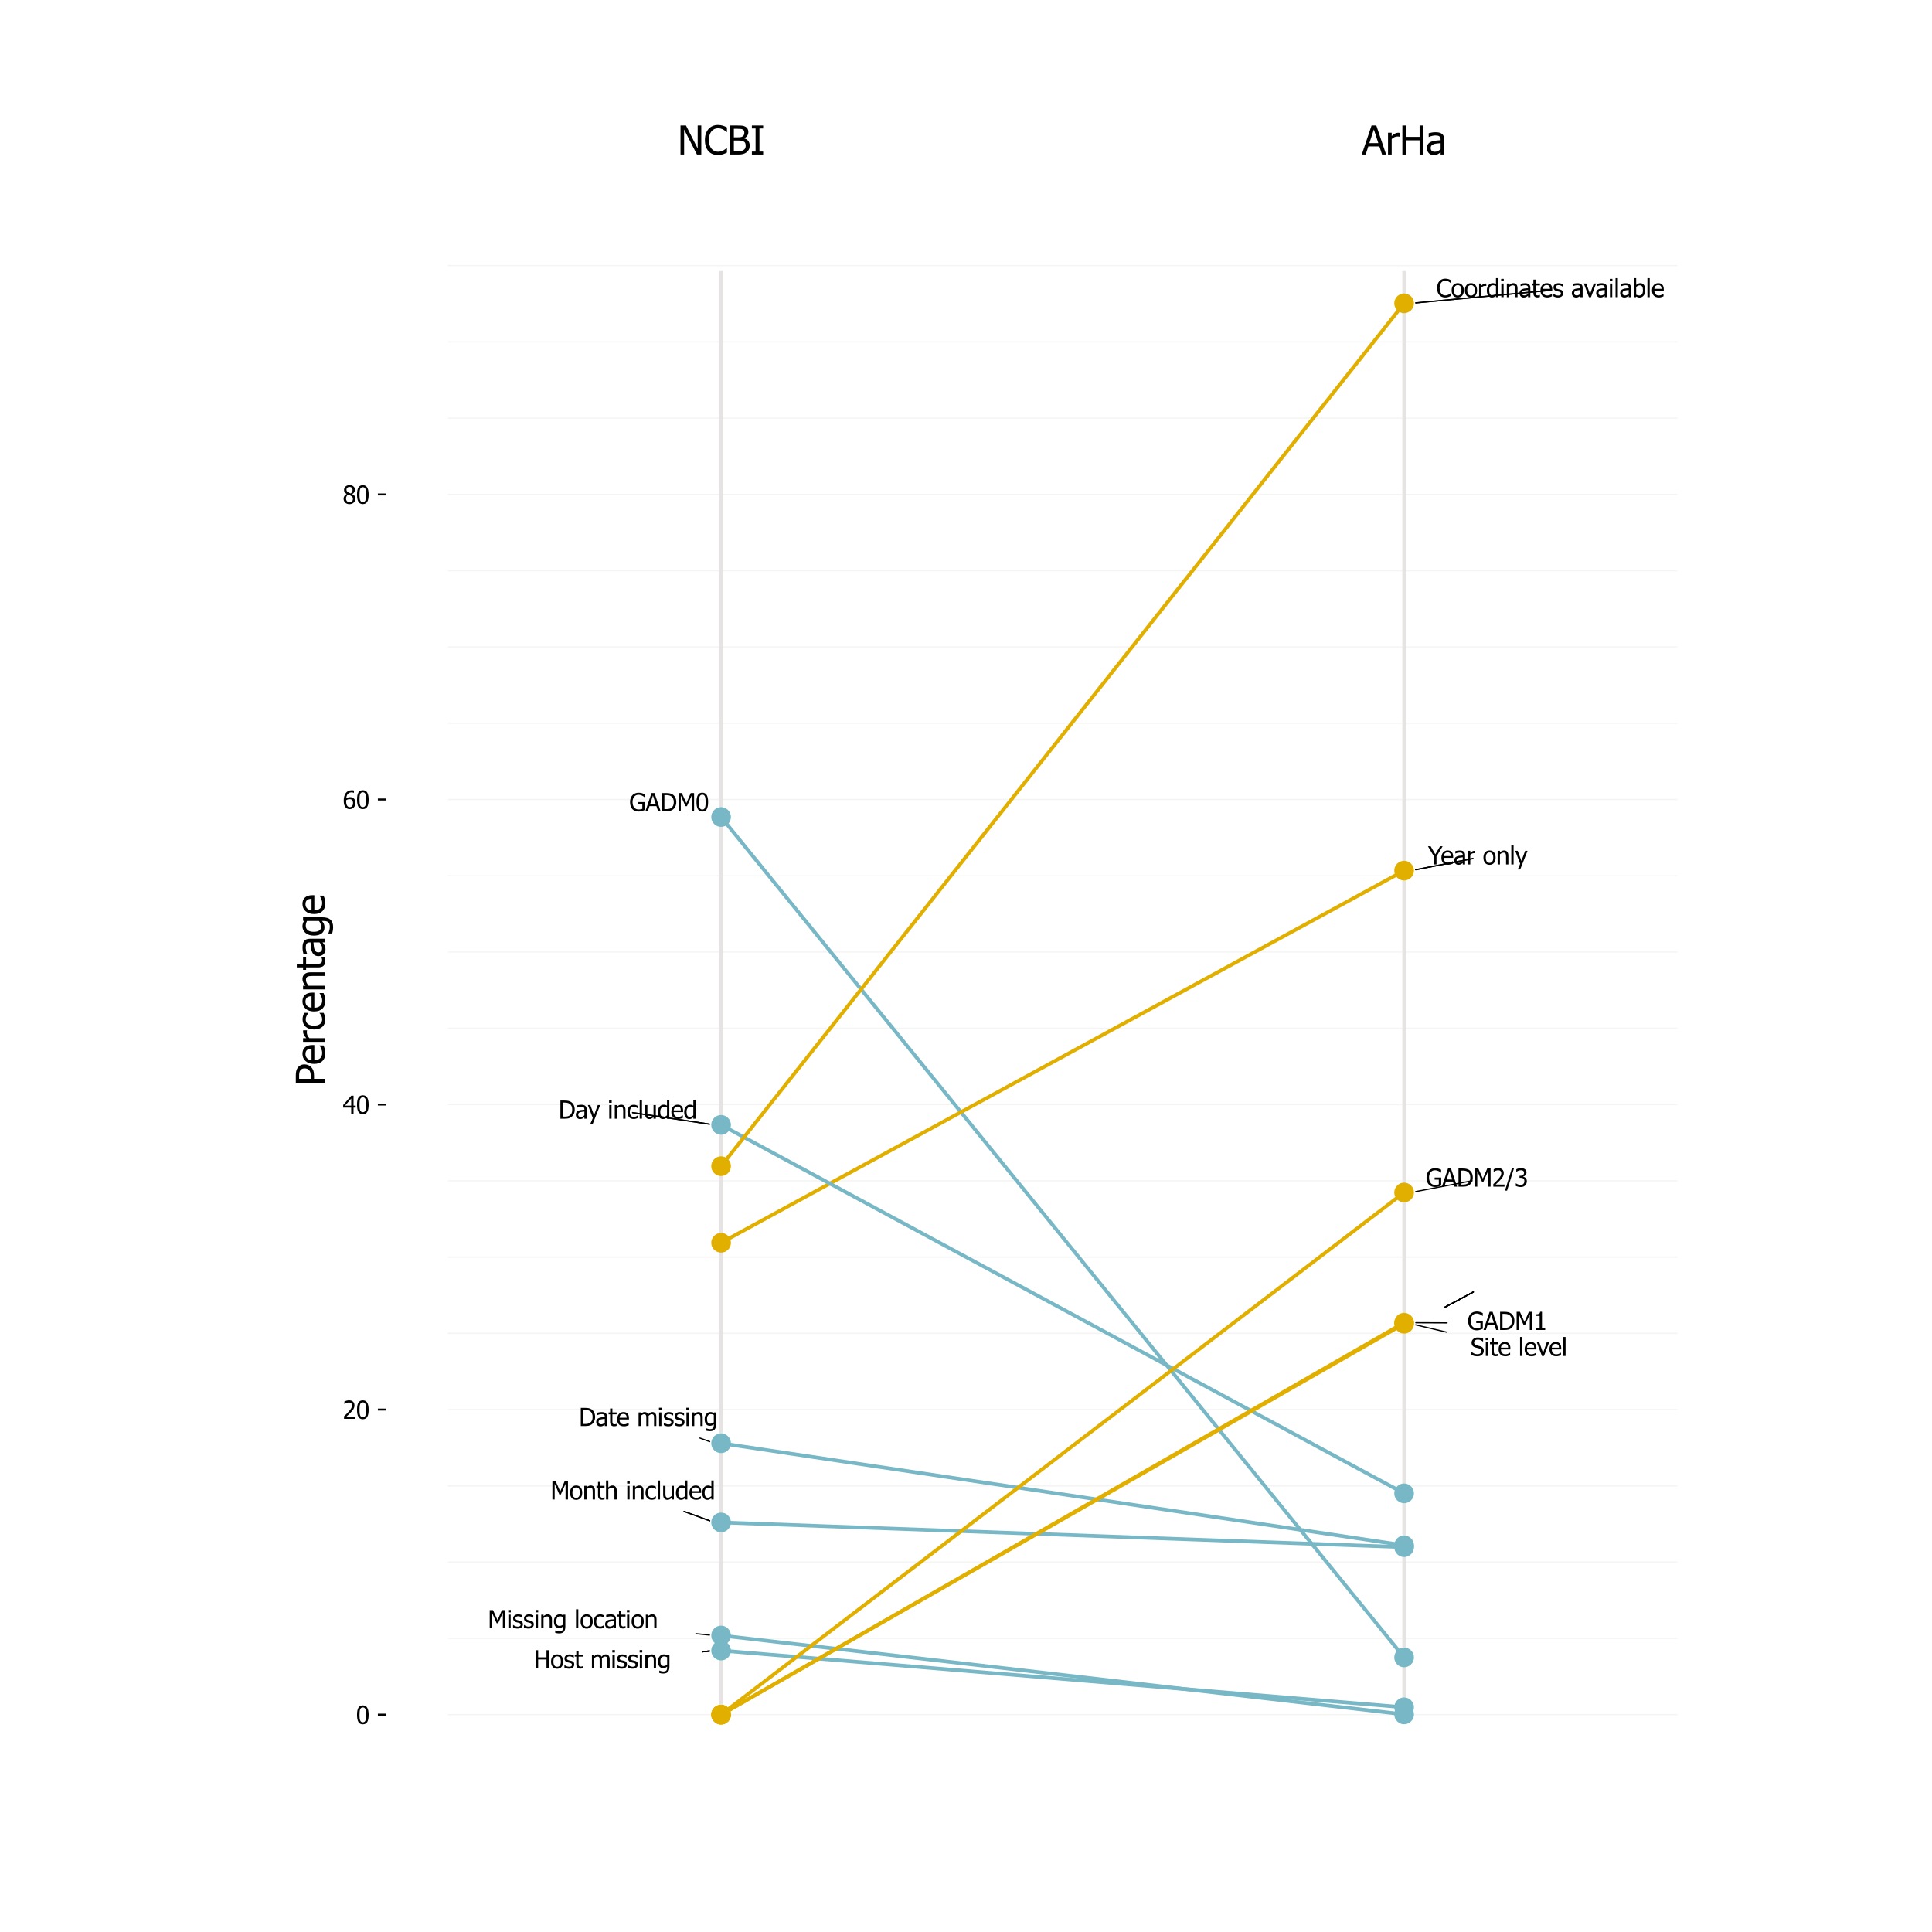 <?xml version="1.0" encoding="utf-8" standalone="no"?>
<!DOCTYPE svg PUBLIC "-//W3C//DTD SVG 1.1//EN"
  "http://www.w3.org/Graphics/SVG/1.1/DTD/svg11.dtd">
<svg xmlns:xlink="http://www.w3.org/1999/xlink" width="792pt" height="792pt" viewBox="0 0 792 792" xmlns="http://www.w3.org/2000/svg" version="1.1">
 <defs>
  <style type="text/css">*{stroke-linejoin: round; stroke-linecap: butt}</style>
 </defs>
 <g id="figure_1">
  <g id="patch_1">
   <path d="M 0 792 
L 792 792 
L 792 0 
L 0 0 
z
" style="fill: #ffffff"/>
  </g>
  <g id="axes_1">
   <g id="LineCollection_1">
    <path d="M 183.6 702.9 
L 687.6 702.9 
" clip-path="url(#p2bda3b31eb)" style="fill: none; stroke: #e5e4e2; stroke-opacity: 0.4; stroke-width: 0.5"/>
    <path d="M 183.6 671.637 
L 687.6 671.637 
" clip-path="url(#p2bda3b31eb)" style="fill: none; stroke: #e5e4e2; stroke-opacity: 0.4; stroke-width: 0.5"/>
    <path d="M 183.6 640.374 
L 687.6 640.374 
" clip-path="url(#p2bda3b31eb)" style="fill: none; stroke: #e5e4e2; stroke-opacity: 0.4; stroke-width: 0.5"/>
    <path d="M 183.6 609.111 
L 687.6 609.111 
" clip-path="url(#p2bda3b31eb)" style="fill: none; stroke: #e5e4e2; stroke-opacity: 0.4; stroke-width: 0.5"/>
    <path d="M 183.6 577.847 
L 687.6 577.847 
" clip-path="url(#p2bda3b31eb)" style="fill: none; stroke: #e5e4e2; stroke-opacity: 0.4; stroke-width: 0.5"/>
    <path d="M 183.6 546.584 
L 687.6 546.584 
" clip-path="url(#p2bda3b31eb)" style="fill: none; stroke: #e5e4e2; stroke-opacity: 0.4; stroke-width: 0.5"/>
    <path d="M 183.6 515.321 
L 687.6 515.321 
" clip-path="url(#p2bda3b31eb)" style="fill: none; stroke: #e5e4e2; stroke-opacity: 0.4; stroke-width: 0.5"/>
    <path d="M 183.6 484.058 
L 687.6 484.058 
" clip-path="url(#p2bda3b31eb)" style="fill: none; stroke: #e5e4e2; stroke-opacity: 0.4; stroke-width: 0.5"/>
    <path d="M 183.6 452.795 
L 687.6 452.795 
" clip-path="url(#p2bda3b31eb)" style="fill: none; stroke: #e5e4e2; stroke-opacity: 0.4; stroke-width: 0.5"/>
    <path d="M 183.6 421.532 
L 687.6 421.532 
" clip-path="url(#p2bda3b31eb)" style="fill: none; stroke: #e5e4e2; stroke-opacity: 0.4; stroke-width: 0.5"/>
    <path d="M 183.6 390.268 
L 687.6 390.268 
" clip-path="url(#p2bda3b31eb)" style="fill: none; stroke: #e5e4e2; stroke-opacity: 0.4; stroke-width: 0.5"/>
    <path d="M 183.6 359.005 
L 687.6 359.005 
" clip-path="url(#p2bda3b31eb)" style="fill: none; stroke: #e5e4e2; stroke-opacity: 0.4; stroke-width: 0.5"/>
    <path d="M 183.6 327.742 
L 687.6 327.742 
" clip-path="url(#p2bda3b31eb)" style="fill: none; stroke: #e5e4e2; stroke-opacity: 0.4; stroke-width: 0.5"/>
    <path d="M 183.6 296.479 
L 687.6 296.479 
" clip-path="url(#p2bda3b31eb)" style="fill: none; stroke: #e5e4e2; stroke-opacity: 0.4; stroke-width: 0.5"/>
    <path d="M 183.6 265.216 
L 687.6 265.216 
" clip-path="url(#p2bda3b31eb)" style="fill: none; stroke: #e5e4e2; stroke-opacity: 0.4; stroke-width: 0.5"/>
    <path d="M 183.6 233.953 
L 687.6 233.953 
" clip-path="url(#p2bda3b31eb)" style="fill: none; stroke: #e5e4e2; stroke-opacity: 0.4; stroke-width: 0.5"/>
    <path d="M 183.6 202.689 
L 687.6 202.689 
" clip-path="url(#p2bda3b31eb)" style="fill: none; stroke: #e5e4e2; stroke-opacity: 0.4; stroke-width: 0.5"/>
    <path d="M 183.6 171.426 
L 687.6 171.426 
" clip-path="url(#p2bda3b31eb)" style="fill: none; stroke: #e5e4e2; stroke-opacity: 0.4; stroke-width: 0.5"/>
    <path d="M 183.6 140.163 
L 687.6 140.163 
" clip-path="url(#p2bda3b31eb)" style="fill: none; stroke: #e5e4e2; stroke-opacity: 0.4; stroke-width: 0.5"/>
    <path d="M 183.6 108.9 
L 687.6 108.9 
" clip-path="url(#p2bda3b31eb)" style="fill: none; stroke: #e5e4e2; stroke-opacity: 0.4; stroke-width: 0.5"/>
   </g>
   <g id="line2d_1">
    <path d="M 295.6 699.93 
L 295.6 111.87 
" clip-path="url(#p2bda3b31eb)" style="fill: none; stroke: #e5e4e2; stroke-width: 1.5; stroke-linecap: square"/>
   </g>
   <g id="line2d_2">
    <path d="M 575.6 699.93 
L 575.6 111.87 
" clip-path="url(#p2bda3b31eb)" style="fill: none; stroke: #e5e4e2; stroke-width: 1.5; stroke-linecap: square"/>
   </g>
   <g id="patch_2">
    <path d="M 285.305 669.708 
Q 288.059 669.98 290.813 670.252 
" clip-path="url(#p2bda3b31eb)" style="fill: none; stroke: #000000; stroke-width: 0.5; stroke-linecap: round"/>
   </g>
   <g id="patch_3">
    <path d="M 286.939 589.526 
Q 288.929 590.246 290.92 590.966 
" clip-path="url(#p2bda3b31eb)" style="fill: none; stroke: #000000; stroke-width: 0.5; stroke-linecap: round"/>
   </g>
   <g id="patch_4">
    <path d="M 280.448 619.587 
Q 285.685 621.5 290.921 623.412 
" clip-path="url(#p2bda3b31eb)" style="fill: none; stroke: #000000; stroke-width: 0.5; stroke-linecap: round"/>
   </g>
   <g id="patch_5">
    <path d="M 280.448 619.587 
Q 285.685 621.5 290.921 623.412 
" clip-path="url(#p2bda3b31eb)" style="fill: none; stroke: #000000; stroke-width: 0.5; stroke-linecap: round"/>
   </g>
   <g id="patch_6">
    <path d="M 259.322 456.099 
Q 275.074 458.466 290.826 460.833 
" clip-path="url(#p2bda3b31eb)" style="fill: none; stroke: #000000; stroke-width: 0.5; stroke-linecap: round"/>
   </g>
   <g id="patch_7">
    <path d="M 259.322 456.099 
Q 275.074 458.466 290.826 460.833 
" clip-path="url(#p2bda3b31eb)" style="fill: none; stroke: #000000; stroke-width: 0.5; stroke-linecap: round"/>
   </g>
   <g id="patch_8">
    <path d="M 287.964 677.113 
Q 289.388 676.971 290.812 676.83 
" clip-path="url(#p2bda3b31eb)" style="fill: none; stroke: #000000; stroke-width: 0.5; stroke-linecap: round"/>
   </g>
   <g id="patch_9">
    <path d="M 287.964 677.113 
Q 289.388 676.971 290.812 676.83 
" clip-path="url(#p2bda3b31eb)" style="fill: none; stroke: #000000; stroke-width: 0.5; stroke-linecap: round"/>
   </g>
   <g id="patch_10">
    <path d="M 287.964 677.113 
Q 289.388 676.971 290.812 676.83 
" clip-path="url(#p2bda3b31eb)" style="fill: none; stroke: #000000; stroke-width: 0.5; stroke-linecap: round"/>
   </g>
   <g id="patch_11">
    <path d="M 287.964 677.113 
Q 289.388 676.971 290.812 676.83 
" clip-path="url(#p2bda3b31eb)" style="fill: none; stroke: #000000; stroke-width: 0.5; stroke-linecap: round"/>
   </g>
   <g id="patch_12">
    <path d="M 603.953 529.646 
Q 598.193 532.727 592.433 535.809 
" clip-path="url(#p2bda3b31eb)" style="fill: none; stroke: #000000; stroke-width: 0.5; stroke-linecap: round"/>
   </g>
   <g id="patch_13">
    <path d="M 603.953 529.646 
Q 598.193 532.727 592.433 535.809 
" clip-path="url(#p2bda3b31eb)" style="fill: none; stroke: #000000; stroke-width: 0.5; stroke-linecap: round"/>
   </g>
   <g id="patch_14">
    <path d="M 603.953 529.646 
Q 598.193 532.727 592.433 535.809 
" clip-path="url(#p2bda3b31eb)" style="fill: none; stroke: #000000; stroke-width: 0.5; stroke-linecap: round"/>
   </g>
   <g id="patch_15">
    <path d="M 603.953 529.646 
Q 598.193 532.727 592.433 535.809 
" clip-path="url(#p2bda3b31eb)" style="fill: none; stroke: #000000; stroke-width: 0.5; stroke-linecap: round"/>
   </g>
   <g id="patch_16">
    <path d="M 603.804 351.958 
Q 592.083 354.24 580.363 356.522 
" clip-path="url(#p2bda3b31eb)" style="fill: none; stroke: #000000; stroke-width: 0.5; stroke-linecap: round"/>
   </g>
   <g id="patch_17">
    <path d="M 603.804 351.958 
Q 592.083 354.24 580.363 356.522 
" clip-path="url(#p2bda3b31eb)" style="fill: none; stroke: #000000; stroke-width: 0.5; stroke-linecap: round"/>
   </g>
   <g id="patch_18">
    <path d="M 633.502 119.202 
Q 606.948 121.68 580.394 124.158 
" clip-path="url(#p2bda3b31eb)" style="fill: none; stroke: #000000; stroke-width: 0.5; stroke-linecap: round"/>
   </g>
   <g id="patch_19">
    <path d="M 633.502 119.202 
Q 606.948 121.68 580.394 124.158 
" clip-path="url(#p2bda3b31eb)" style="fill: none; stroke: #000000; stroke-width: 0.5; stroke-linecap: round"/>
   </g>
   <g id="patch_20">
    <path d="M 603.449 484.04 
Q 591.908 486.255 580.366 488.47 
" clip-path="url(#p2bda3b31eb)" style="fill: none; stroke: #000000; stroke-width: 0.5; stroke-linecap: round"/>
   </g>
   <g id="patch_21">
    <path d="M 593.203 542.297 
Q 586.801 542.266 580.399 542.236 
" clip-path="url(#p2bda3b31eb)" style="fill: none; stroke: #000000; stroke-width: 0.5; stroke-linecap: round"/>
   </g>
   <g id="patch_22">
    <path d="M 593.114 546.124 
Q 586.729 544.62 580.343 543.115 
" clip-path="url(#p2bda3b31eb)" style="fill: none; stroke: #000000; stroke-width: 0.5; stroke-linecap: round"/>
   </g>
   <g id="matplotlib.axis_1"/>
   <g id="matplotlib.axis_2">
    <g id="ytick_1">
     <g id="line2d_3">
      <defs>
       <path id="mecb2e64d7b" d="M 0 0 
L -3.5 0 
" style="stroke: #000000; stroke-width: 0.8"/>
      </defs>
      <g>
       <use xlink:href="#mecb2e64d7b" x="158.4" y="702.9" style="stroke: #000000; stroke-width: 0.8"/>
      </g>
     </g>
     <g id="text_1">
      <!-- 0 -->
      <g transform="translate(145.941 706.699) scale(0.1 -0.1)">
       <defs>
        <path id="Tahoma-30" d="M 3234 2328 
Q 3234 1075 2870 489 
Q 2506 -97 1747 -97 
Q 978 -97 618 500 
Q 259 1097 259 2322 
Q 259 3581 623 4164 
Q 988 4747 1747 4747 
Q 2516 4747 2875 4144 
Q 3234 3541 3234 2328 
z
M 2434 909 
Q 2525 1141 2562 1494 
Q 2600 1847 2600 2328 
Q 2600 2806 2562 3159 
Q 2525 3513 2431 3747 
Q 2338 3984 2173 4107 
Q 2009 4231 1747 4231 
Q 1488 4231 1320 4107 
Q 1153 3984 1056 3741 
Q 963 3503 928 3140 
Q 894 2778 894 2322 
Q 894 1834 923 1506 
Q 953 1178 1053 919 
Q 1144 678 1311 548 
Q 1478 419 1747 419 
Q 2006 419 2173 542 
Q 2341 666 2434 909 
z
" transform="scale(0.016)"/>
       </defs>
       <use xlink:href="#Tahoma-30"/>
      </g>
     </g>
    </g>
    <g id="ytick_2">
     <g id="line2d_4">
      <g>
       <use xlink:href="#mecb2e64d7b" x="158.4" y="577.847" style="stroke: #000000; stroke-width: 0.8"/>
      </g>
     </g>
     <g id="text_2">
      <!-- 20 -->
      <g transform="translate(140.481 581.647) scale(0.1 -0.1)">
       <defs>
        <path id="Tahoma-32" d="M 3213 0 
L 341 0 
L 341 653 
Q 650 947 925 1215 
Q 1200 1484 1463 1775 
Q 1994 2359 2187 2711 
Q 2381 3063 2381 3438 
Q 2381 3631 2320 3778 
Q 2259 3925 2153 4022 
Q 2044 4116 1900 4162 
Q 1756 4209 1584 4209 
Q 1419 4209 1248 4167 
Q 1078 4125 922 4063 
Q 791 4009 669 3934 
Q 547 3859 472 3806 
L 438 3806 
L 438 4469 
Q 631 4566 976 4658 
Q 1322 4750 1631 4750 
Q 2281 4750 2650 4404 
Q 3019 4059 3019 3469 
Q 3019 3197 2955 2965 
Q 2891 2734 2778 2538 
Q 2663 2334 2500 2134 
Q 2338 1934 2156 1741 
Q 1863 1422 1502 1078 
Q 1141 734 925 534 
L 3213 534 
L 3213 0 
z
" transform="scale(0.016)"/>
       </defs>
       <use xlink:href="#Tahoma-32"/>
       <use xlink:href="#Tahoma-30" x="54.59"/>
      </g>
     </g>
    </g>
    <g id="ytick_3">
     <g id="line2d_5">
      <g>
       <use xlink:href="#mecb2e64d7b" x="158.4" y="452.795" style="stroke: #000000; stroke-width: 0.8"/>
      </g>
     </g>
     <g id="text_3">
      <!-- 40 -->
      <g transform="translate(140.481 456.594) scale(0.1 -0.1)">
       <defs>
        <path id="Tahoma-34" d="M 3334 1600 
L 2781 1600 
L 2781 0 
L 2181 0 
L 2181 1600 
L 125 1600 
L 125 2256 
L 2206 4653 
L 2781 4653 
L 2781 2100 
L 3334 2100 
L 3334 1600 
z
M 2181 2100 
L 2181 3919 
L 613 2100 
L 2181 2100 
z
" transform="scale(0.016)"/>
       </defs>
       <use xlink:href="#Tahoma-34"/>
       <use xlink:href="#Tahoma-30" x="54.59"/>
      </g>
     </g>
    </g>
    <g id="ytick_4">
     <g id="line2d_6">
      <g>
       <use xlink:href="#mecb2e64d7b" x="158.4" y="327.742" style="stroke: #000000; stroke-width: 0.8"/>
      </g>
     </g>
     <g id="text_4">
      <!-- 60 -->
      <g transform="translate(140.481 331.541) scale(0.1 -0.1)">
       <defs>
        <path id="Tahoma-36" d="M 3284 1509 
Q 3284 1150 3165 847 
Q 3047 544 2847 341 
Q 2638 125 2378 14 
Q 2119 -97 1806 -97 
Q 1491 -97 1233 9 
Q 975 116 778 325 
Q 538 578 402 1001 
Q 266 1425 266 2044 
Q 266 2650 391 3139 
Q 516 3628 775 3991 
Q 1028 4344 1428 4542 
Q 1828 4741 2353 4741 
Q 2509 4741 2643 4725 
Q 2778 4709 2881 4675 
L 2881 4078 
L 2853 4078 
Q 2769 4125 2609 4164 
Q 2450 4203 2269 4203 
Q 1688 4203 1330 3811 
Q 972 3419 906 2647 
Q 1128 2803 1362 2887 
Q 1597 2972 1875 2972 
Q 2147 2972 2351 2917 
Q 2556 2863 2778 2697 
Q 3034 2503 3159 2206 
Q 3284 1909 3284 1509 
z
M 2650 1484 
Q 2650 1772 2575 1965 
Q 2500 2159 2331 2297 
Q 2209 2397 2054 2428 
Q 1900 2459 1738 2459 
Q 1519 2459 1312 2393 
Q 1106 2328 906 2203 
Q 900 2134 897 2070 
Q 894 2006 894 1909 
Q 894 1425 989 1128 
Q 1084 831 1225 678 
Q 1359 531 1501 472 
Q 1644 413 1809 413 
Q 2184 413 2417 681 
Q 2650 950 2650 1484 
z
" transform="scale(0.016)"/>
       </defs>
       <use xlink:href="#Tahoma-36"/>
       <use xlink:href="#Tahoma-30" x="54.59"/>
      </g>
     </g>
    </g>
    <g id="ytick_5">
     <g id="line2d_7">
      <g>
       <use xlink:href="#mecb2e64d7b" x="158.4" y="202.689" style="stroke: #000000; stroke-width: 0.8"/>
      </g>
     </g>
     <g id="text_5">
      <!-- 80 -->
      <g transform="translate(140.481 206.489) scale(0.1 -0.1)">
       <defs>
        <path id="Tahoma-38" d="M 2534 3569 
Q 2534 3881 2325 4090 
Q 2116 4300 1744 4300 
Q 1403 4300 1186 4112 
Q 969 3925 969 3606 
Q 969 3375 1080 3215 
Q 1191 3056 1413 2928 
Q 1509 2875 1707 2781 
Q 1906 2688 2069 2634 
Q 2341 2844 2437 3064 
Q 2534 3284 2534 3569 
z
M 2622 1238 
Q 2622 1525 2509 1694 
Q 2397 1863 2075 2038 
Q 1969 2097 1792 2165 
Q 1616 2234 1394 2328 
Q 1134 2156 996 1904 
Q 859 1653 859 1331 
Q 859 909 1114 634 
Q 1369 359 1753 359 
Q 2147 359 2384 595 
Q 2622 831 2622 1238 
z
M 1747 -106 
Q 1400 -106 1115 -3 
Q 831 100 631 294 
Q 434 481 332 739 
Q 231 997 231 1284 
Q 231 1663 432 1980 
Q 634 2297 1019 2484 
L 1019 2503 
Q 675 2703 509 2940 
Q 344 3178 344 3534 
Q 344 4059 741 4409 
Q 1138 4759 1747 4759 
Q 2381 4759 2764 4426 
Q 3147 4094 3147 3575 
Q 3147 3263 2964 2956 
Q 2781 2650 2438 2478 
L 2438 2459 
Q 2844 2269 3053 1997 
Q 3263 1725 3263 1297 
Q 3263 700 2830 297 
Q 2397 -106 1747 -106 
z
" transform="scale(0.016)"/>
       </defs>
       <use xlink:href="#Tahoma-38"/>
       <use xlink:href="#Tahoma-30" x="54.59"/>
      </g>
     </g>
    </g>
    <g id="text_6">
     <!-- Percentage -->
     <g transform="translate(133.176 445.056) rotate(-90) scale(0.16 -0.16)">
      <defs>
       <path id="Tahoma-50" d="M 3409 3250 
Q 3409 2947 3301 2676 
Q 3194 2406 3003 2216 
Q 2763 1978 2438 1856 
Q 2113 1734 1616 1734 
L 1091 1734 
L 1091 0 
L 472 0 
L 472 4653 
L 1641 4653 
Q 2053 4653 2343 4584 
Q 2634 4516 2856 4363 
Q 3116 4184 3262 3911 
Q 3409 3638 3409 3250 
z
M 2766 3234 
Q 2766 3475 2683 3653 
Q 2600 3831 2431 3944 
Q 2284 4041 2089 4081 
Q 1894 4122 1603 4122 
L 1091 4122 
L 1091 2263 
L 1513 2263 
Q 1888 2263 2119 2323 
Q 2350 2384 2503 2541 
Q 2641 2681 2703 2847 
Q 2766 3013 2766 3234 
z
" transform="scale(0.016)"/>
       <path id="Tahoma-65" d="M 1941 -81 
Q 1106 -81 645 389 
Q 184 859 184 1725 
Q 184 2578 631 3083 
Q 1078 3588 1800 3588 
Q 2125 3588 2375 3494 
Q 2625 3400 2813 3200 
Q 3000 3000 3100 2711 
Q 3200 2422 3200 2003 
L 3200 1684 
L 781 1684 
Q 781 1075 1087 753 
Q 1394 431 1934 431 
Q 2128 431 2314 475 
Q 2500 519 2650 588 
Q 2809 659 2918 726 
Q 3028 794 3100 853 
L 3134 853 
L 3134 213 
Q 3031 172 2878 111 
Q 2725 50 2603 16 
Q 2431 -31 2292 -56 
Q 2153 -81 1941 -81 
z
M 2628 2134 
Q 2622 2372 2572 2544 
Q 2522 2716 2428 2834 
Q 2325 2966 2164 3034 
Q 2003 3103 1766 3103 
Q 1531 3103 1367 3033 
Q 1203 2963 1069 2828 
Q 938 2691 869 2523 
Q 800 2356 781 2134 
L 2628 2134 
z
" transform="scale(0.016)"/>
       <path id="Tahoma-72" d="M 2275 2859 
L 2244 2859 
Q 2178 2878 2104 2883 
Q 2031 2888 1928 2888 
Q 1691 2888 1456 2784 
Q 1222 2681 1013 2478 
L 1013 0 
L 425 0 
L 425 3491 
L 1013 3491 
L 1013 2972 
Q 1334 3256 1573 3373 
Q 1813 3491 2038 3491 
Q 2128 3491 2173 3486 
Q 2219 3481 2275 3472 
L 2275 2859 
z
" transform="scale(0.016)"/>
       <path id="Tahoma-63" d="M 1813 -78 
Q 1453 -78 1153 33 
Q 853 144 638 369 
Q 422 594 303 936 
Q 184 1278 184 1741 
Q 184 2200 307 2534 
Q 431 2869 638 3097 
Q 844 3325 1151 3448 
Q 1459 3572 1813 3572 
Q 2100 3572 2367 3490 
Q 2634 3409 2844 3303 
L 2844 2644 
L 2809 2644 
Q 2747 2697 2648 2765 
Q 2550 2834 2409 2906 
Q 2288 2969 2122 3016 
Q 1956 3063 1803 3063 
Q 1347 3063 1070 2717 
Q 794 2372 794 1741 
Q 794 1122 1061 776 
Q 1328 431 1803 431 
Q 2091 431 2350 550 
Q 2609 669 2809 856 
L 2844 856 
L 2844 197 
Q 2756 156 2625 98 
Q 2494 41 2388 13 
Q 2238 -31 2119 -54 
Q 2000 -78 1813 -78 
z
" transform="scale(0.016)"/>
       <path id="Tahoma-6e" d="M 3169 0 
L 2581 0 
L 2581 1988 
Q 2581 2228 2557 2436 
Q 2534 2644 2469 2769 
Q 2397 2900 2269 2964 
Q 2141 3028 1919 3028 
Q 1700 3028 1467 2911 
Q 1234 2794 1013 2606 
L 1013 0 
L 425 0 
L 425 3491 
L 1013 3491 
L 1013 3103 
Q 1275 3338 1531 3463 
Q 1788 3588 2072 3588 
Q 2588 3588 2878 3248 
Q 3169 2909 3169 2266 
L 3169 0 
z
" transform="scale(0.016)"/>
       <path id="Tahoma-74" d="M 1481 -69 
Q 1000 -69 731 204 
Q 463 478 463 1069 
L 463 3003 
L 66 3003 
L 66 3491 
L 463 3491 
L 463 4494 
L 1050 4494 
L 1050 3491 
L 2131 3491 
L 2131 3003 
L 1050 3003 
L 1050 1344 
Q 1050 1078 1059 934 
Q 1069 791 1131 666 
Q 1184 556 1303 501 
Q 1422 447 1625 447 
Q 1769 447 1903 489 
Q 2038 531 2097 559 
L 2131 559 
L 2131 31 
Q 1966 -16 1795 -42 
Q 1625 -69 1481 -69 
z
" transform="scale(0.016)"/>
       <path id="Tahoma-61" d="M 2375 859 
L 2375 1828 
Q 2166 1809 1845 1776 
Q 1525 1744 1328 1684 
Q 1094 1613 941 1464 
Q 788 1316 788 1050 
Q 788 750 956 597 
Q 1125 444 1450 444 
Q 1728 444 1953 564 
Q 2178 684 2375 859 
z
M 2375 372 
Q 2303 319 2183 223 
Q 2063 128 1950 72 
Q 1794 -9 1648 -53 
Q 1503 -97 1241 -97 
Q 1025 -97 831 -15 
Q 638 66 491 213 
Q 350 356 265 567 
Q 181 778 181 1013 
Q 181 1375 334 1629 
Q 488 1884 819 2034 
Q 1113 2169 1513 2220 
Q 1913 2272 2375 2297 
L 2375 2409 
Q 2375 2616 2312 2742 
Q 2250 2869 2138 2938 
Q 2025 3009 1862 3032 
Q 1700 3056 1528 3056 
Q 1325 3056 1050 2995 
Q 775 2934 500 2819 
L 466 2819 
L 466 3416 
Q 628 3463 931 3519 
Q 1234 3575 1531 3575 
Q 1891 3575 2137 3519 
Q 2384 3463 2581 3316 
Q 2772 3172 2865 2944 
Q 2959 2716 2959 2388 
L 2959 0 
L 2375 0 
L 2375 372 
z
" transform="scale(0.016)"/>
       <path id="Tahoma-67" d="M 2525 947 
L 2525 2863 
Q 2306 2969 2120 3014 
Q 1934 3059 1750 3059 
Q 1303 3059 1047 2731 
Q 791 2403 791 1791 
Q 791 1209 986 906 
Q 1181 603 1619 603 
Q 1847 603 2089 693 
Q 2331 784 2525 947 
z
M 550 -559 
Q 609 -584 725 -626 
Q 841 -669 988 -706 
Q 1150 -747 1287 -772 
Q 1425 -797 1588 -797 
Q 1859 -797 2048 -725 
Q 2238 -653 2344 -525 
Q 2444 -397 2484 -228 
Q 2525 -59 2525 156 
L 2525 463 
Q 2288 256 2059 157 
Q 1831 59 1488 59 
Q 891 59 537 503 
Q 184 947 184 1778 
Q 184 2213 306 2548 
Q 428 2884 634 3119 
Q 831 3344 1100 3466 
Q 1369 3588 1656 3588 
Q 1928 3588 2126 3523 
Q 2325 3459 2525 3341 
L 2559 3491 
L 3113 3491 
L 3113 397 
Q 3113 -491 2725 -906 
Q 2338 -1322 1541 -1322 
Q 1284 -1322 1017 -1281 
Q 750 -1241 519 -1172 
L 519 -559 
L 550 -559 
z
" transform="scale(0.016)"/>
      </defs>
      <use xlink:href="#Tahoma-50"/>
      <use xlink:href="#Tahoma-65" x="52.877"/>
      <use xlink:href="#Tahoma-72" x="105.514"/>
      <use xlink:href="#Tahoma-63" x="141.049"/>
      <use xlink:href="#Tahoma-65" x="187.191"/>
      <use xlink:href="#Tahoma-6e" x="239.828"/>
      <use xlink:href="#Tahoma-74" x="295.59"/>
      <use xlink:href="#Tahoma-61" x="329.037"/>
      <use xlink:href="#Tahoma-67" x="381.527"/>
      <use xlink:href="#Tahoma-65" x="436.801"/>
     </g>
    </g>
   </g>
   <g id="line2d_8">
    <path d="M 295.6 670.449 
L 575.6 702.794 
" clip-path="url(#p2bda3b31eb)" style="fill: none; stroke: #78b7c5; stroke-width: 1.5; stroke-linecap: square"/>
   </g>
   <g id="line2d_9">
    <path d="M 295.6 334.933 
L 575.6 679.44 
" clip-path="url(#p2bda3b31eb)" style="fill: none; stroke: #78b7c5; stroke-width: 1.5; stroke-linecap: square"/>
   </g>
   <g id="line2d_10">
    <path d="M 295.6 591.647 
L 575.6 633.483 
" clip-path="url(#p2bda3b31eb)" style="fill: none; stroke: #78b7c5; stroke-width: 1.5; stroke-linecap: square"/>
   </g>
   <g id="line2d_11">
    <path d="M 295.6 624.098 
L 575.6 634.24 
" clip-path="url(#p2bda3b31eb)" style="fill: none; stroke: #78b7c5; stroke-width: 1.5; stroke-linecap: square"/>
   </g>
   <g id="line2d_12">
    <path d="M 295.6 509.462 
L 575.6 356.904 
" clip-path="url(#p2bda3b31eb)" style="fill: none; stroke: #e1af00; stroke-width: 1.5; stroke-linecap: square"/>
   </g>
   <g id="line2d_13">
    <path d="M 295.6 461.129 
L 575.6 612.181 
" clip-path="url(#p2bda3b31eb)" style="fill: none; stroke: #78b7c5; stroke-width: 1.5; stroke-linecap: square"/>
   </g>
   <g id="line2d_14">
    <path d="M 295.6 478.055 
L 575.6 124.344 
" clip-path="url(#p2bda3b31eb)" style="fill: none; stroke: #e1af00; stroke-width: 1.5; stroke-linecap: square"/>
   </g>
   <g id="line2d_15">
    <path d="M 295.6 676.633 
L 575.6 699.886 
" clip-path="url(#p2bda3b31eb)" style="fill: none; stroke: #78b7c5; stroke-width: 1.5; stroke-linecap: square"/>
   </g>
   <g id="line2d_16">
    <path d="M 295.6 702.9 
L 575.6 488.847 
" clip-path="url(#p2bda3b31eb)" style="fill: none; stroke: #e1af00; stroke-width: 1.5; stroke-linecap: square"/>
   </g>
   <g id="line2d_17">
    <path d="M 295.6 702.9 
L 575.6 542.226 
" clip-path="url(#p2bda3b31eb)" style="fill: none; stroke: #e1af00; stroke-width: 1.5; stroke-linecap: square"/>
   </g>
   <g id="line2d_18">
    <path d="M 295.6 702.9 
L 575.6 542.658 
" clip-path="url(#p2bda3b31eb)" style="fill: none; stroke: #e1af00; stroke-width: 1.5; stroke-linecap: square"/>
   </g>
   <g id="text_7">
    <!-- Missing location -->
    <g transform="translate(199.994 667.484) scale(0.1 -0.1)">
     <defs>
      <path id="Tahoma-4d" d="M 4459 0 
L 3841 0 
L 3841 4009 
L 2628 1281 
L 2253 1281 
L 1050 4009 
L 1050 0 
L 472 0 
L 472 4653 
L 1316 4653 
L 2478 2063 
L 3600 4653 
L 4459 4653 
L 4459 0 
z
" transform="scale(0.016)"/>
      <path id="Tahoma-69" d="M 1025 0 
L 438 0 
L 438 3491 
L 1025 3491 
L 1025 0 
z
M 1066 4075 
L 397 4075 
L 397 4684 
L 1066 4684 
L 1066 4075 
z
" transform="scale(0.016)"/>
      <path id="Tahoma-73" d="M 1369 -84 
Q 1019 -84 714 9 
Q 409 103 209 209 
L 209 869 
L 241 869 
Q 316 809 417 737 
Q 519 666 688 588 
Q 838 519 1017 466 
Q 1197 413 1391 413 
Q 1531 413 1690 445 
Q 1850 478 1928 528 
Q 2038 600 2086 681 
Q 2134 763 2134 925 
Q 2134 1134 2020 1240 
Q 1906 1347 1616 1419 
Q 1503 1447 1322 1484 
Q 1141 1522 988 1566 
Q 588 1681 406 1923 
Q 225 2166 225 2509 
Q 225 2981 581 3278 
Q 938 3575 1528 3575 
Q 1819 3575 2112 3503 
Q 2406 3431 2606 3322 
L 2606 2694 
L 2575 2694 
Q 2350 2872 2073 2975 
Q 1797 3078 1516 3078 
Q 1225 3078 1025 2956 
Q 825 2834 825 2588 
Q 825 2369 944 2261 
Q 1063 2153 1325 2084 
Q 1456 2050 1617 2017 
Q 1778 1984 1956 1941 
Q 2344 1844 2539 1619 
Q 2734 1394 2734 1006 
Q 2734 781 2645 579 
Q 2556 378 2384 234 
Q 2197 78 1961 -3 
Q 1725 -84 1369 -84 
z
" transform="scale(0.016)"/>
      <path id="Tahoma-20" transform="scale(0.016)"/>
      <path id="Tahoma-6c" d="M 1025 0 
L 438 0 
L 438 4863 
L 1025 4863 
L 1025 0 
z
" transform="scale(0.016)"/>
      <path id="Tahoma-6f" d="M 3297 1744 
Q 3297 863 2872 383 
Q 2447 -97 1741 -97 
Q 1013 -97 595 398 
Q 178 894 178 1744 
Q 178 2619 608 3103 
Q 1038 3588 1741 3588 
Q 2447 3588 2872 3105 
Q 3297 2622 3297 1744 
z
M 2691 1744 
Q 2691 2422 2444 2751 
Q 2197 3081 1741 3081 
Q 1281 3081 1032 2751 
Q 784 2422 784 1744 
Q 784 1088 1032 748 
Q 1281 409 1741 409 
Q 2194 409 2442 742 
Q 2691 1075 2691 1744 
z
" transform="scale(0.016)"/>
     </defs>
     <use xlink:href="#Tahoma-4d"/>
     <use xlink:href="#Tahoma-69" x="77.051"/>
     <use xlink:href="#Tahoma-73" x="99.902"/>
     <use xlink:href="#Tahoma-73" x="144.531"/>
     <use xlink:href="#Tahoma-69" x="189.16"/>
     <use xlink:href="#Tahoma-6e" x="212.012"/>
     <use xlink:href="#Tahoma-67" x="267.773"/>
     <use xlink:href="#Tahoma-20" x="323.047"/>
     <use xlink:href="#Tahoma-6c" x="354.297"/>
     <use xlink:href="#Tahoma-6f" x="377.148"/>
     <use xlink:href="#Tahoma-63" x="431.445"/>
     <use xlink:href="#Tahoma-61" x="477.588"/>
     <use xlink:href="#Tahoma-74" x="530.078"/>
     <use xlink:href="#Tahoma-69" x="563.525"/>
     <use xlink:href="#Tahoma-6f" x="586.377"/>
     <use xlink:href="#Tahoma-6e" x="640.674"/>
    </g>
   </g>
   <g id="text_8">
    <!-- GADM0 -->
    <g transform="translate(257.946 332.542) scale(0.1 -0.1)">
     <defs>
      <path id="Tahoma-47" d="M 2419 -91 
Q 1925 -91 1515 59 
Q 1106 209 813 516 
Q 519 825 362 1281 
Q 206 1738 206 2331 
Q 206 2894 364 3339 
Q 522 3784 816 4100 
Q 1100 4406 1515 4572 
Q 1931 4738 2425 4738 
Q 2659 4738 2875 4703 
Q 3091 4669 3288 4609 
Q 3444 4563 3636 4480 
Q 3828 4397 3947 4338 
L 3947 3591 
L 3894 3591 
Q 3778 3694 3654 3786 
Q 3531 3878 3306 3984 
Q 3119 4078 2875 4140 
Q 2631 4203 2350 4203 
Q 1678 4203 1264 3697 
Q 850 3191 850 2350 
Q 850 1881 959 1531 
Q 1069 1181 1275 938 
Q 1475 697 1758 570 
Q 2041 444 2394 444 
Q 2656 444 2915 481 
Q 3175 519 3353 594 
L 3353 1797 
L 2278 1797 
L 2278 2341 
L 3966 2341 
L 3966 309 
Q 3847 256 3648 175 
Q 3450 94 3278 47 
Q 3050 -22 2865 -56 
Q 2681 -91 2419 -91 
z
" transform="scale(0.016)"/>
      <path id="Tahoma-41" d="M -31 0 
L 1538 4653 
L 2300 4653 
L 3869 0 
L 3216 0 
L 2794 1300 
L 1016 1300 
L 594 0 
L -31 0 
z
M 2622 1828 
L 1903 4022 
L 1188 1828 
L 2622 1828 
z
" transform="scale(0.016)"/>
      <path id="Tahoma-44" d="M 4141 2322 
Q 4141 1684 3883 1171 
Q 3625 659 3191 372 
Q 2838 150 2473 75 
Q 2109 0 1544 0 
L 472 0 
L 472 4653 
L 1531 4653 
Q 2188 4653 2561 4554 
Q 2934 4456 3197 4284 
Q 3647 3988 3894 3495 
Q 4141 3003 4141 2322 
z
M 3497 2331 
Q 3497 2869 3319 3248 
Q 3141 3628 2791 3841 
Q 2544 3991 2262 4056 
Q 1981 4122 1563 4122 
L 1091 4122 
L 1091 531 
L 1563 531 
Q 1975 531 2284 597 
Q 2594 663 2850 841 
Q 3172 1059 3334 1423 
Q 3497 1788 3497 2331 
z
" transform="scale(0.016)"/>
     </defs>
     <use xlink:href="#Tahoma-47"/>
     <use xlink:href="#Tahoma-41" x="66.748"/>
     <use xlink:href="#Tahoma-44" x="126.709"/>
     <use xlink:href="#Tahoma-4d" x="194.531"/>
     <use xlink:href="#Tahoma-30" x="271.582"/>
    </g>
   </g>
   <g id="text_9">
    <!-- Date missing -->
    <g transform="translate(237.334 584.585) scale(0.1 -0.1)">
     <defs>
      <path id="Tahoma-6d" d="M 4388 0 
L 4388 2019 
Q 4388 2259 4369 2464 
Q 4350 2669 4291 2784 
Q 4228 2909 4112 2968 
Q 3997 3028 3800 3028 
Q 3619 3028 3411 2917 
Q 3203 2806 2981 2597 
Q 2984 2544 2989 2470 
Q 2994 2397 2994 2297 
L 2994 0 
L 2406 0 
L 2406 2019 
Q 2406 2259 2387 2464 
Q 2369 2669 2309 2784 
Q 2247 2909 2131 2968 
Q 2016 3028 1819 3028 
Q 1628 3028 1418 2909 
Q 1209 2791 1013 2606 
L 1013 0 
L 425 0 
L 425 3491 
L 1013 3491 
L 1013 3103 
Q 1244 3334 1470 3461 
Q 1697 3588 1969 3588 
Q 2278 3588 2517 3447 
Q 2756 3306 2881 2984 
Q 3147 3281 3400 3434 
Q 3653 3588 3950 3588 
Q 4175 3588 4359 3517 
Q 4544 3447 4681 3291 
Q 4822 3131 4898 2893 
Q 4975 2656 4975 2297 
L 4975 0 
L 4388 0 
z
" transform="scale(0.016)"/>
     </defs>
     <use xlink:href="#Tahoma-44"/>
     <use xlink:href="#Tahoma-61" x="67.822"/>
     <use xlink:href="#Tahoma-74" x="120.312"/>
     <use xlink:href="#Tahoma-65" x="153.76"/>
     <use xlink:href="#Tahoma-20" x="206.396"/>
     <use xlink:href="#Tahoma-6d" x="237.646"/>
     <use xlink:href="#Tahoma-69" x="321.631"/>
     <use xlink:href="#Tahoma-73" x="344.482"/>
     <use xlink:href="#Tahoma-73" x="389.111"/>
     <use xlink:href="#Tahoma-69" x="433.74"/>
     <use xlink:href="#Tahoma-6e" x="456.592"/>
     <use xlink:href="#Tahoma-67" x="512.354"/>
    </g>
   </g>
   <g id="text_10">
    <!-- Month included -->
    <g transform="translate(225.695 614.695) scale(0.1 -0.1)">
     <defs>
      <path id="Tahoma-68" d="M 3169 0 
L 2581 0 
L 2581 1988 
Q 2581 2228 2557 2436 
Q 2534 2644 2469 2769 
Q 2397 2900 2269 2964 
Q 2141 3028 1919 3028 
Q 1700 3028 1467 2911 
Q 1234 2794 1013 2606 
L 1013 0 
L 425 0 
L 425 4863 
L 1013 4863 
L 1013 3103 
Q 1275 3338 1531 3463 
Q 1788 3588 2072 3588 
Q 2588 3588 2878 3248 
Q 3169 2909 3169 2266 
L 3169 0 
z
" transform="scale(0.016)"/>
      <path id="Tahoma-75" d="M 3144 0 
L 2556 0 
L 2556 388 
Q 2284 150 2040 26 
Q 1797 -97 1497 -97 
Q 1269 -97 1067 -22 
Q 866 53 716 216 
Q 566 378 483 625 
Q 400 872 400 1225 
L 400 3491 
L 988 3491 
L 988 1503 
Q 988 1225 1008 1042 
Q 1028 859 1100 722 
Q 1172 588 1295 525 
Q 1419 463 1650 463 
Q 1866 463 2109 584 
Q 2353 706 2556 884 
L 2556 3491 
L 3144 3491 
L 3144 0 
z
" transform="scale(0.016)"/>
      <path id="Tahoma-64" d="M 3113 0 
L 2525 0 
L 2525 356 
Q 2388 241 2288 166 
Q 2188 91 2053 28 
Q 1928 -31 1793 -64 
Q 1659 -97 1481 -97 
Q 1197 -97 955 22 
Q 713 141 544 369 
Q 372 600 278 939 
Q 184 1278 184 1719 
Q 184 2178 303 2514 
Q 422 2850 631 3100 
Q 822 3328 1092 3458 
Q 1363 3588 1659 3588 
Q 1922 3588 2115 3530 
Q 2309 3472 2525 3350 
L 2525 4863 
L 3113 4863 
L 3113 0 
z
M 2525 850 
L 2525 2863 
Q 2306 2969 2132 3009 
Q 1959 3050 1756 3050 
Q 1303 3050 1047 2711 
Q 791 2372 791 1731 
Q 791 1116 987 789 
Q 1184 463 1619 463 
Q 1850 463 2084 567 
Q 2319 672 2525 850 
z
" transform="scale(0.016)"/>
     </defs>
     <use xlink:href="#Tahoma-4d"/>
     <use xlink:href="#Tahoma-6f" x="77.051"/>
     <use xlink:href="#Tahoma-6e" x="131.348"/>
     <use xlink:href="#Tahoma-74" x="187.109"/>
     <use xlink:href="#Tahoma-68" x="220.557"/>
     <use xlink:href="#Tahoma-20" x="276.318"/>
     <use xlink:href="#Tahoma-69" x="307.568"/>
     <use xlink:href="#Tahoma-6e" x="330.42"/>
     <use xlink:href="#Tahoma-63" x="386.182"/>
     <use xlink:href="#Tahoma-6c" x="432.324"/>
     <use xlink:href="#Tahoma-75" x="455.176"/>
     <use xlink:href="#Tahoma-64" x="510.938"/>
     <use xlink:href="#Tahoma-65" x="566.211"/>
     <use xlink:href="#Tahoma-64" x="618.848"/>
    </g>
   </g>
   <g id="text_11">
    <!-- Year only -->
    <g transform="translate(585.426 354.369) scale(0.1 -0.1)">
     <defs>
      <path id="Tahoma-59" d="M 3728 4653 
L 2156 2059 
L 2156 0 
L 1538 0 
L 1538 1994 
L -34 4653 
L 653 4653 
L 1853 2600 
L 3072 4653 
L 3728 4653 
z
" transform="scale(0.016)"/>
      <path id="Tahoma-79" d="M 3169 3491 
L 1291 -1288 
L 663 -1288 
L 1288 169 
L 19 3491 
L 653 3491 
L 1606 906 
L 2556 3491 
L 3169 3491 
z
" transform="scale(0.016)"/>
     </defs>
     <use xlink:href="#Tahoma-59"/>
     <use xlink:href="#Tahoma-65" x="51.617"/>
     <use xlink:href="#Tahoma-61" x="104.254"/>
     <use xlink:href="#Tahoma-72" x="156.744"/>
     <use xlink:href="#Tahoma-20" x="192.779"/>
     <use xlink:href="#Tahoma-6f" x="224.029"/>
     <use xlink:href="#Tahoma-6e" x="278.326"/>
     <use xlink:href="#Tahoma-6c" x="334.088"/>
     <use xlink:href="#Tahoma-79" x="356.939"/>
    </g>
   </g>
   <g id="text_12">
    <!-- Day included -->
    <g transform="translate(228.977 458.594) scale(0.1 -0.1)">
     <use xlink:href="#Tahoma-44"/>
     <use xlink:href="#Tahoma-61" x="67.822"/>
     <use xlink:href="#Tahoma-79" x="119.688"/>
     <use xlink:href="#Tahoma-20" x="169.492"/>
     <use xlink:href="#Tahoma-69" x="200.742"/>
     <use xlink:href="#Tahoma-6e" x="223.594"/>
     <use xlink:href="#Tahoma-63" x="279.355"/>
     <use xlink:href="#Tahoma-6c" x="325.498"/>
     <use xlink:href="#Tahoma-75" x="348.35"/>
     <use xlink:href="#Tahoma-64" x="404.111"/>
     <use xlink:href="#Tahoma-65" x="459.385"/>
     <use xlink:href="#Tahoma-64" x="512.021"/>
    </g>
   </g>
   <g id="text_13">
    <!-- Coordinates available -->
    <g transform="translate(588.795 121.809) scale(0.1 -0.1)">
     <defs>
      <path id="Tahoma-43" d="M 2291 -84 
Q 1834 -84 1451 69 
Q 1069 222 791 525 
Q 513 828 359 1281 
Q 206 1734 206 2322 
Q 206 2906 354 3340 
Q 503 3775 788 4097 
Q 1066 4409 1447 4573 
Q 1828 4738 2300 4738 
Q 2534 4738 2739 4703 
Q 2944 4669 3119 4616 
Q 3269 4569 3426 4498 
Q 3584 4428 3738 4344 
L 3738 3597 
L 3688 3597 
Q 3606 3672 3478 3778 
Q 3350 3884 3166 3988 
Q 2988 4084 2778 4146 
Q 2569 4209 2294 4209 
Q 1997 4209 1731 4087 
Q 1466 3966 1266 3728 
Q 1069 3491 959 3131 
Q 850 2772 850 2322 
Q 850 1844 965 1498 
Q 1081 1153 1281 916 
Q 1475 684 1737 567 
Q 2000 450 2294 450 
Q 2563 450 2791 515 
Q 3019 581 3197 681 
Q 3369 778 3494 879 
Q 3619 981 3691 1053 
L 3738 1053 
L 3738 316 
Q 3584 244 3448 178 
Q 3313 113 3119 50 
Q 2916 -16 2742 -50 
Q 2569 -84 2291 -84 
z
" transform="scale(0.016)"/>
      <path id="Tahoma-76" d="M 3169 3491 
L 1853 0 
L 1325 0 
L 19 3491 
L 653 3491 
L 1609 797 
L 2556 3491 
L 3169 3491 
z
" transform="scale(0.016)"/>
      <path id="Tahoma-62" d="M 2747 1756 
Q 2747 2381 2556 2704 
Q 2366 3028 1944 3028 
Q 1703 3028 1458 2915 
Q 1213 2803 1013 2631 
L 1013 631 
Q 1234 522 1406 476 
Q 1578 431 1784 431 
Q 2234 431 2490 750 
Q 2747 1069 2747 1756 
z
M 3353 1803 
Q 3353 947 2937 425 
Q 2522 -97 1897 -97 
Q 1613 -97 1411 -26 
Q 1209 44 1013 163 
L 975 0 
L 425 0 
L 425 4863 
L 1013 4863 
L 1013 3125 
Q 1234 3325 1493 3456 
Q 1753 3588 2081 3588 
Q 2672 3588 3012 3114 
Q 3353 2641 3353 1803 
z
" transform="scale(0.016)"/>
     </defs>
     <use xlink:href="#Tahoma-43"/>
     <use xlink:href="#Tahoma-6f" x="60.059"/>
     <use xlink:href="#Tahoma-6f" x="114.355"/>
     <use xlink:href="#Tahoma-72" x="168.652"/>
     <use xlink:href="#Tahoma-64" x="204.188"/>
     <use xlink:href="#Tahoma-69" x="259.461"/>
     <use xlink:href="#Tahoma-6e" x="282.312"/>
     <use xlink:href="#Tahoma-61" x="338.074"/>
     <use xlink:href="#Tahoma-74" x="390.564"/>
     <use xlink:href="#Tahoma-65" x="424.012"/>
     <use xlink:href="#Tahoma-73" x="476.648"/>
     <use xlink:href="#Tahoma-20" x="521.277"/>
     <use xlink:href="#Tahoma-61" x="552.527"/>
     <use xlink:href="#Tahoma-76" x="604.393"/>
     <use xlink:href="#Tahoma-61" x="652.322"/>
     <use xlink:href="#Tahoma-69" x="704.812"/>
     <use xlink:href="#Tahoma-6c" x="727.789"/>
     <use xlink:href="#Tahoma-61" x="750.641"/>
     <use xlink:href="#Tahoma-62" x="803.131"/>
     <use xlink:href="#Tahoma-6c" x="858.404"/>
     <use xlink:href="#Tahoma-65" x="881.256"/>
    </g>
   </g>
   <g id="text_14">
    <!-- Host missing -->
    <g transform="translate(218.853 683.927) scale(0.1 -0.1)">
     <defs>
      <path id="Tahoma-48" d="M 3850 0 
L 3231 0 
L 3231 2278 
L 1091 2278 
L 1091 0 
L 472 0 
L 472 4653 
L 1091 4653 
L 1091 2828 
L 3231 2828 
L 3231 4653 
L 3850 4653 
L 3850 0 
z
" transform="scale(0.016)"/>
     </defs>
     <use xlink:href="#Tahoma-48"/>
     <use xlink:href="#Tahoma-6f" x="67.529"/>
     <use xlink:href="#Tahoma-73" x="121.826"/>
     <use xlink:href="#Tahoma-74" x="166.455"/>
     <use xlink:href="#Tahoma-20" x="199.902"/>
     <use xlink:href="#Tahoma-6d" x="231.152"/>
     <use xlink:href="#Tahoma-69" x="315.137"/>
     <use xlink:href="#Tahoma-73" x="337.988"/>
     <use xlink:href="#Tahoma-73" x="382.617"/>
     <use xlink:href="#Tahoma-69" x="427.246"/>
     <use xlink:href="#Tahoma-6e" x="450.098"/>
     <use xlink:href="#Tahoma-67" x="505.859"/>
    </g>
   </g>
   <g id="text_15">
    <!-- GADM2/3 -->
    <g transform="translate(584.46 486.456) scale(0.1 -0.1)">
     <defs>
      <path id="Tahoma-2f" d="M 2275 4863 
L 453 -1013 
L -75 -1013 
L 1738 4863 
L 2275 4863 
z
" transform="scale(0.016)"/>
      <path id="Tahoma-33" d="M 1597 4209 
Q 1428 4209 1259 4168 
Q 1091 4128 928 4063 
Q 778 4000 667 3931 
Q 556 3863 469 3803 
L 431 3803 
L 431 4463 
Q 634 4572 982 4661 
Q 1331 4750 1647 4750 
Q 1963 4750 2198 4686 
Q 2434 4622 2625 4488 
Q 2831 4338 2936 4125 
Q 3041 3913 3041 3628 
Q 3041 3244 2787 2953 
Q 2534 2663 2181 2584 
L 2181 2541 
Q 2328 2513 2495 2444 
Q 2663 2375 2806 2241 
Q 2950 2106 3040 1895 
Q 3131 1684 3131 1381 
Q 3131 1066 3023 802 
Q 2916 538 2719 334 
Q 2516 122 2228 12 
Q 1941 -97 1575 -97 
Q 1225 -97 881 -12 
Q 538 72 303 191 
L 303 850 
L 347 850 
Q 544 706 875 575 
Q 1206 444 1538 444 
Q 1728 444 1920 505 
Q 2113 566 2241 703 
Q 2366 841 2431 1006 
Q 2497 1172 2497 1425 
Q 2497 1678 2423 1840 
Q 2350 2003 2219 2097 
Q 2088 2191 1908 2227 
Q 1728 2263 1519 2263 
L 1253 2263 
L 1253 2781 
L 1459 2781 
Q 1881 2781 2145 2981 
Q 2409 3181 2409 3563 
Q 2409 3738 2340 3864 
Q 2272 3991 2166 4066 
Q 2047 4147 1903 4178 
Q 1759 4209 1597 4209 
z
" transform="scale(0.016)"/>
     </defs>
     <use xlink:href="#Tahoma-47"/>
     <use xlink:href="#Tahoma-41" x="66.748"/>
     <use xlink:href="#Tahoma-44" x="126.709"/>
     <use xlink:href="#Tahoma-4d" x="194.531"/>
     <use xlink:href="#Tahoma-32" x="271.582"/>
     <use xlink:href="#Tahoma-2f" x="326.172"/>
     <use xlink:href="#Tahoma-33" x="364.404"/>
    </g>
   </g>
   <g id="text_16">
    <!-- GADM1 -->
    <g transform="translate(601.515 545.207) scale(0.1 -0.1)">
     <defs>
      <path id="Tahoma-31" d="M 2975 0 
L 706 0 
L 706 475 
L 1550 475 
L 1550 3594 
L 706 3594 
L 706 4019 
Q 1184 4019 1411 4155 
Q 1638 4291 1666 4669 
L 2150 4669 
L 2150 475 
L 2975 475 
L 2975 0 
z
" transform="scale(0.016)"/>
     </defs>
     <use xlink:href="#Tahoma-47"/>
     <use xlink:href="#Tahoma-41" x="66.748"/>
     <use xlink:href="#Tahoma-44" x="126.709"/>
     <use xlink:href="#Tahoma-4d" x="194.531"/>
     <use xlink:href="#Tahoma-31" x="271.582"/>
    </g>
   </g>
   <g id="text_17">
    <!-- Site level -->
    <g transform="translate(602.812 555.87) scale(0.1 -0.1)">
     <defs>
      <path id="Tahoma-53" d="M 1769 -84 
Q 1263 -84 908 20 
Q 553 125 241 278 
L 241 1053 
L 284 1053 
Q 591 766 978 608 
Q 1366 450 1725 450 
Q 2238 450 2500 664 
Q 2763 878 2763 1228 
Q 2763 1506 2625 1681 
Q 2488 1856 2188 1941 
Q 1972 2003 1794 2043 
Q 1616 2084 1347 2153 
Q 1106 2216 915 2312 
Q 725 2409 578 2566 
Q 434 2719 354 2926 
Q 275 3134 275 3406 
Q 275 3972 715 4355 
Q 1156 4738 1841 4738 
Q 2231 4738 2579 4659 
Q 2928 4581 3225 4438 
L 3225 3697 
L 3178 3697 
Q 2956 3900 2609 4051 
Q 2263 4203 1881 4203 
Q 1450 4203 1184 4001 
Q 919 3800 919 3472 
Q 919 3175 1075 3000 
Q 1231 2825 1528 2744 
Q 1725 2691 2009 2623 
Q 2294 2556 2481 2500 
Q 2963 2353 3184 2056 
Q 3406 1759 3406 1325 
Q 3406 1053 3295 787 
Q 3184 522 2984 338 
Q 2759 134 2476 25 
Q 2194 -84 1769 -84 
z
" transform="scale(0.016)"/>
     </defs>
     <use xlink:href="#Tahoma-53"/>
     <use xlink:href="#Tahoma-69" x="55.713"/>
     <use xlink:href="#Tahoma-74" x="78.814"/>
     <use xlink:href="#Tahoma-65" x="112.262"/>
     <use xlink:href="#Tahoma-20" x="164.898"/>
     <use xlink:href="#Tahoma-6c" x="196.148"/>
     <use xlink:href="#Tahoma-65" x="219"/>
     <use xlink:href="#Tahoma-76" x="271.637"/>
     <use xlink:href="#Tahoma-65" x="320.691"/>
     <use xlink:href="#Tahoma-6c" x="373.328"/>
    </g>
   </g>
   <g id="text_18">
    <!-- NCBI -->
    <g transform="translate(277.755 63.348) scale(0.16 -0.16)">
     <defs>
      <path id="Tahoma-4e" d="M 3800 0 
L 3106 0 
L 1050 4013 
L 1050 0 
L 472 0 
L 472 4653 
L 1350 4653 
L 3222 969 
L 3222 4653 
L 3800 4653 
L 3800 0 
z
" transform="scale(0.016)"/>
      <path id="Tahoma-42" d="M 3628 1428 
Q 3628 1081 3497 815 
Q 3366 550 3144 378 
Q 2881 172 2581 86 
Q 2281 0 1806 0 
L 472 0 
L 472 4653 
L 1706 4653 
Q 2203 4653 2451 4620 
Q 2700 4588 2928 4466 
Q 3178 4331 3293 4114 
Q 3409 3897 3409 3603 
Q 3409 3275 3236 3015 
Q 3063 2756 2756 2609 
L 2756 2584 
Q 3172 2472 3400 2173 
Q 3628 1875 3628 1428 
z
M 2766 3516 
Q 2766 3684 2709 3807 
Q 2653 3931 2528 4003 
Q 2378 4088 2193 4106 
Q 2009 4125 1684 4125 
L 1091 4125 
L 1091 2763 
L 1794 2763 
Q 2084 2763 2221 2792 
Q 2359 2822 2506 2916 
Q 2647 3006 2706 3153 
Q 2766 3300 2766 3516 
z
M 2984 1403 
Q 2984 1666 2909 1836 
Q 2834 2006 2606 2125 
Q 2459 2203 2286 2225 
Q 2113 2247 1794 2247 
L 1091 2247 
L 1091 528 
L 1594 528 
Q 2000 528 2234 565 
Q 2469 603 2647 725 
Q 2822 847 2903 1001 
Q 2984 1156 2984 1403 
z
" transform="scale(0.016)"/>
      <path id="Tahoma-49" d="M 2097 0 
L 291 0 
L 291 475 
L 884 475 
L 884 4178 
L 291 4178 
L 291 4653 
L 2097 4653 
L 2097 4178 
L 1503 4178 
L 1503 475 
L 2097 475 
L 2097 0 
z
" transform="scale(0.016)"/>
     </defs>
     <use xlink:href="#Tahoma-4e"/>
     <use xlink:href="#Tahoma-43" x="66.748"/>
     <use xlink:href="#Tahoma-42" x="126.807"/>
     <use xlink:href="#Tahoma-49" x="185.742"/>
    </g>
   </g>
   <g id="text_19">
    <!-- ArHa -->
    <g transform="translate(558.319 63.348) scale(0.16 -0.16)">
     <use xlink:href="#Tahoma-41"/>
     <use xlink:href="#Tahoma-72" x="59.961"/>
     <use xlink:href="#Tahoma-48" x="95.996"/>
     <use xlink:href="#Tahoma-61" x="163.525"/>
    </g>
   </g>
   <g id="PathCollection_1">
    <defs>
     <path id="m22d46d7013" d="M 0 3.536 
C 0.938 3.536 1.837 3.163 2.5 2.5 
C 3.163 1.837 3.536 0.938 3.536 0 
C 3.536 -0.938 3.163 -1.837 2.5 -2.5 
C 1.837 -3.163 0.938 -3.536 0 -3.536 
C -0.938 -3.536 -1.837 -3.163 -2.5 -2.5 
C -3.163 -1.837 -3.536 -0.938 -3.536 0 
C -3.536 0.938 -3.163 1.837 -2.5 2.5 
C -1.837 3.163 -0.938 3.536 0 3.536 
z
" style="stroke: #78b7c5"/>
    </defs>
    <g clip-path="url(#p2bda3b31eb)">
     <use xlink:href="#m22d46d7013" x="295.6" y="670.449" style="fill: #78b7c5; stroke: #78b7c5"/>
    </g>
   </g>
   <g id="PathCollection_2">
    <g clip-path="url(#p2bda3b31eb)">
     <use xlink:href="#m22d46d7013" x="575.6" y="702.794" style="fill: #78b7c5; stroke: #78b7c5"/>
    </g>
   </g>
   <g id="PathCollection_3">
    <g clip-path="url(#p2bda3b31eb)">
     <use xlink:href="#m22d46d7013" x="295.6" y="334.933" style="fill: #78b7c5; stroke: #78b7c5"/>
    </g>
   </g>
   <g id="PathCollection_4">
    <g clip-path="url(#p2bda3b31eb)">
     <use xlink:href="#m22d46d7013" x="575.6" y="679.44" style="fill: #78b7c5; stroke: #78b7c5"/>
    </g>
   </g>
   <g id="PathCollection_5">
    <g clip-path="url(#p2bda3b31eb)">
     <use xlink:href="#m22d46d7013" x="295.6" y="591.647" style="fill: #78b7c5; stroke: #78b7c5"/>
    </g>
   </g>
   <g id="PathCollection_6">
    <g clip-path="url(#p2bda3b31eb)">
     <use xlink:href="#m22d46d7013" x="575.6" y="633.483" style="fill: #78b7c5; stroke: #78b7c5"/>
    </g>
   </g>
   <g id="PathCollection_7">
    <g clip-path="url(#p2bda3b31eb)">
     <use xlink:href="#m22d46d7013" x="295.6" y="624.098" style="fill: #78b7c5; stroke: #78b7c5"/>
    </g>
   </g>
   <g id="PathCollection_8">
    <g clip-path="url(#p2bda3b31eb)">
     <use xlink:href="#m22d46d7013" x="575.6" y="634.24" style="fill: #78b7c5; stroke: #78b7c5"/>
    </g>
   </g>
   <g id="PathCollection_9">
    <defs>
     <path id="m6d3e833afb" d="M 0 3.536 
C 0.938 3.536 1.837 3.163 2.5 2.5 
C 3.163 1.837 3.536 0.938 3.536 0 
C 3.536 -0.938 3.163 -1.837 2.5 -2.5 
C 1.837 -3.163 0.938 -3.536 0 -3.536 
C -0.938 -3.536 -1.837 -3.163 -2.5 -2.5 
C -3.163 -1.837 -3.536 -0.938 -3.536 0 
C -3.536 0.938 -3.163 1.837 -2.5 2.5 
C -1.837 3.163 -0.938 3.536 0 3.536 
z
" style="stroke: #e1af00"/>
    </defs>
    <g clip-path="url(#p2bda3b31eb)">
     <use xlink:href="#m6d3e833afb" x="295.6" y="509.462" style="fill: #e1af00; stroke: #e1af00"/>
    </g>
   </g>
   <g id="PathCollection_10">
    <g clip-path="url(#p2bda3b31eb)">
     <use xlink:href="#m6d3e833afb" x="575.6" y="356.904" style="fill: #e1af00; stroke: #e1af00"/>
    </g>
   </g>
   <g id="PathCollection_11">
    <g clip-path="url(#p2bda3b31eb)">
     <use xlink:href="#m22d46d7013" x="295.6" y="461.129" style="fill: #78b7c5; stroke: #78b7c5"/>
    </g>
   </g>
   <g id="PathCollection_12">
    <g clip-path="url(#p2bda3b31eb)">
     <use xlink:href="#m22d46d7013" x="575.6" y="612.181" style="fill: #78b7c5; stroke: #78b7c5"/>
    </g>
   </g>
   <g id="PathCollection_13">
    <g clip-path="url(#p2bda3b31eb)">
     <use xlink:href="#m6d3e833afb" x="295.6" y="478.055" style="fill: #e1af00; stroke: #e1af00"/>
    </g>
   </g>
   <g id="PathCollection_14">
    <g clip-path="url(#p2bda3b31eb)">
     <use xlink:href="#m6d3e833afb" x="575.6" y="124.344" style="fill: #e1af00; stroke: #e1af00"/>
    </g>
   </g>
   <g id="PathCollection_15">
    <g clip-path="url(#p2bda3b31eb)">
     <use xlink:href="#m22d46d7013" x="295.6" y="676.633" style="fill: #78b7c5; stroke: #78b7c5"/>
    </g>
   </g>
   <g id="PathCollection_16">
    <g clip-path="url(#p2bda3b31eb)">
     <use xlink:href="#m22d46d7013" x="575.6" y="699.886" style="fill: #78b7c5; stroke: #78b7c5"/>
    </g>
   </g>
   <g id="PathCollection_17">
    <g clip-path="url(#p2bda3b31eb)">
     <use xlink:href="#m6d3e833afb" x="295.6" y="702.9" style="fill: #e1af00; stroke: #e1af00"/>
    </g>
   </g>
   <g id="PathCollection_18">
    <g clip-path="url(#p2bda3b31eb)">
     <use xlink:href="#m6d3e833afb" x="575.6" y="488.847" style="fill: #e1af00; stroke: #e1af00"/>
    </g>
   </g>
   <g id="PathCollection_19">
    <g clip-path="url(#p2bda3b31eb)">
     <use xlink:href="#m6d3e833afb" x="295.6" y="702.9" style="fill: #e1af00; stroke: #e1af00"/>
    </g>
   </g>
   <g id="PathCollection_20">
    <g clip-path="url(#p2bda3b31eb)">
     <use xlink:href="#m6d3e833afb" x="575.6" y="542.226" style="fill: #e1af00; stroke: #e1af00"/>
    </g>
   </g>
   <g id="PathCollection_21">
    <g clip-path="url(#p2bda3b31eb)">
     <use xlink:href="#m6d3e833afb" x="295.6" y="702.9" style="fill: #e1af00; stroke: #e1af00"/>
    </g>
   </g>
   <g id="PathCollection_22">
    <g clip-path="url(#p2bda3b31eb)">
     <use xlink:href="#m6d3e833afb" x="575.6" y="542.658" style="fill: #e1af00; stroke: #e1af00"/>
    </g>
   </g>
  </g>
 </g>
 <defs>
  <clipPath id="p2bda3b31eb">
   <rect x="158.4" y="79.2" width="554.4" height="653.4"/>
  </clipPath>
 </defs>
</svg>
